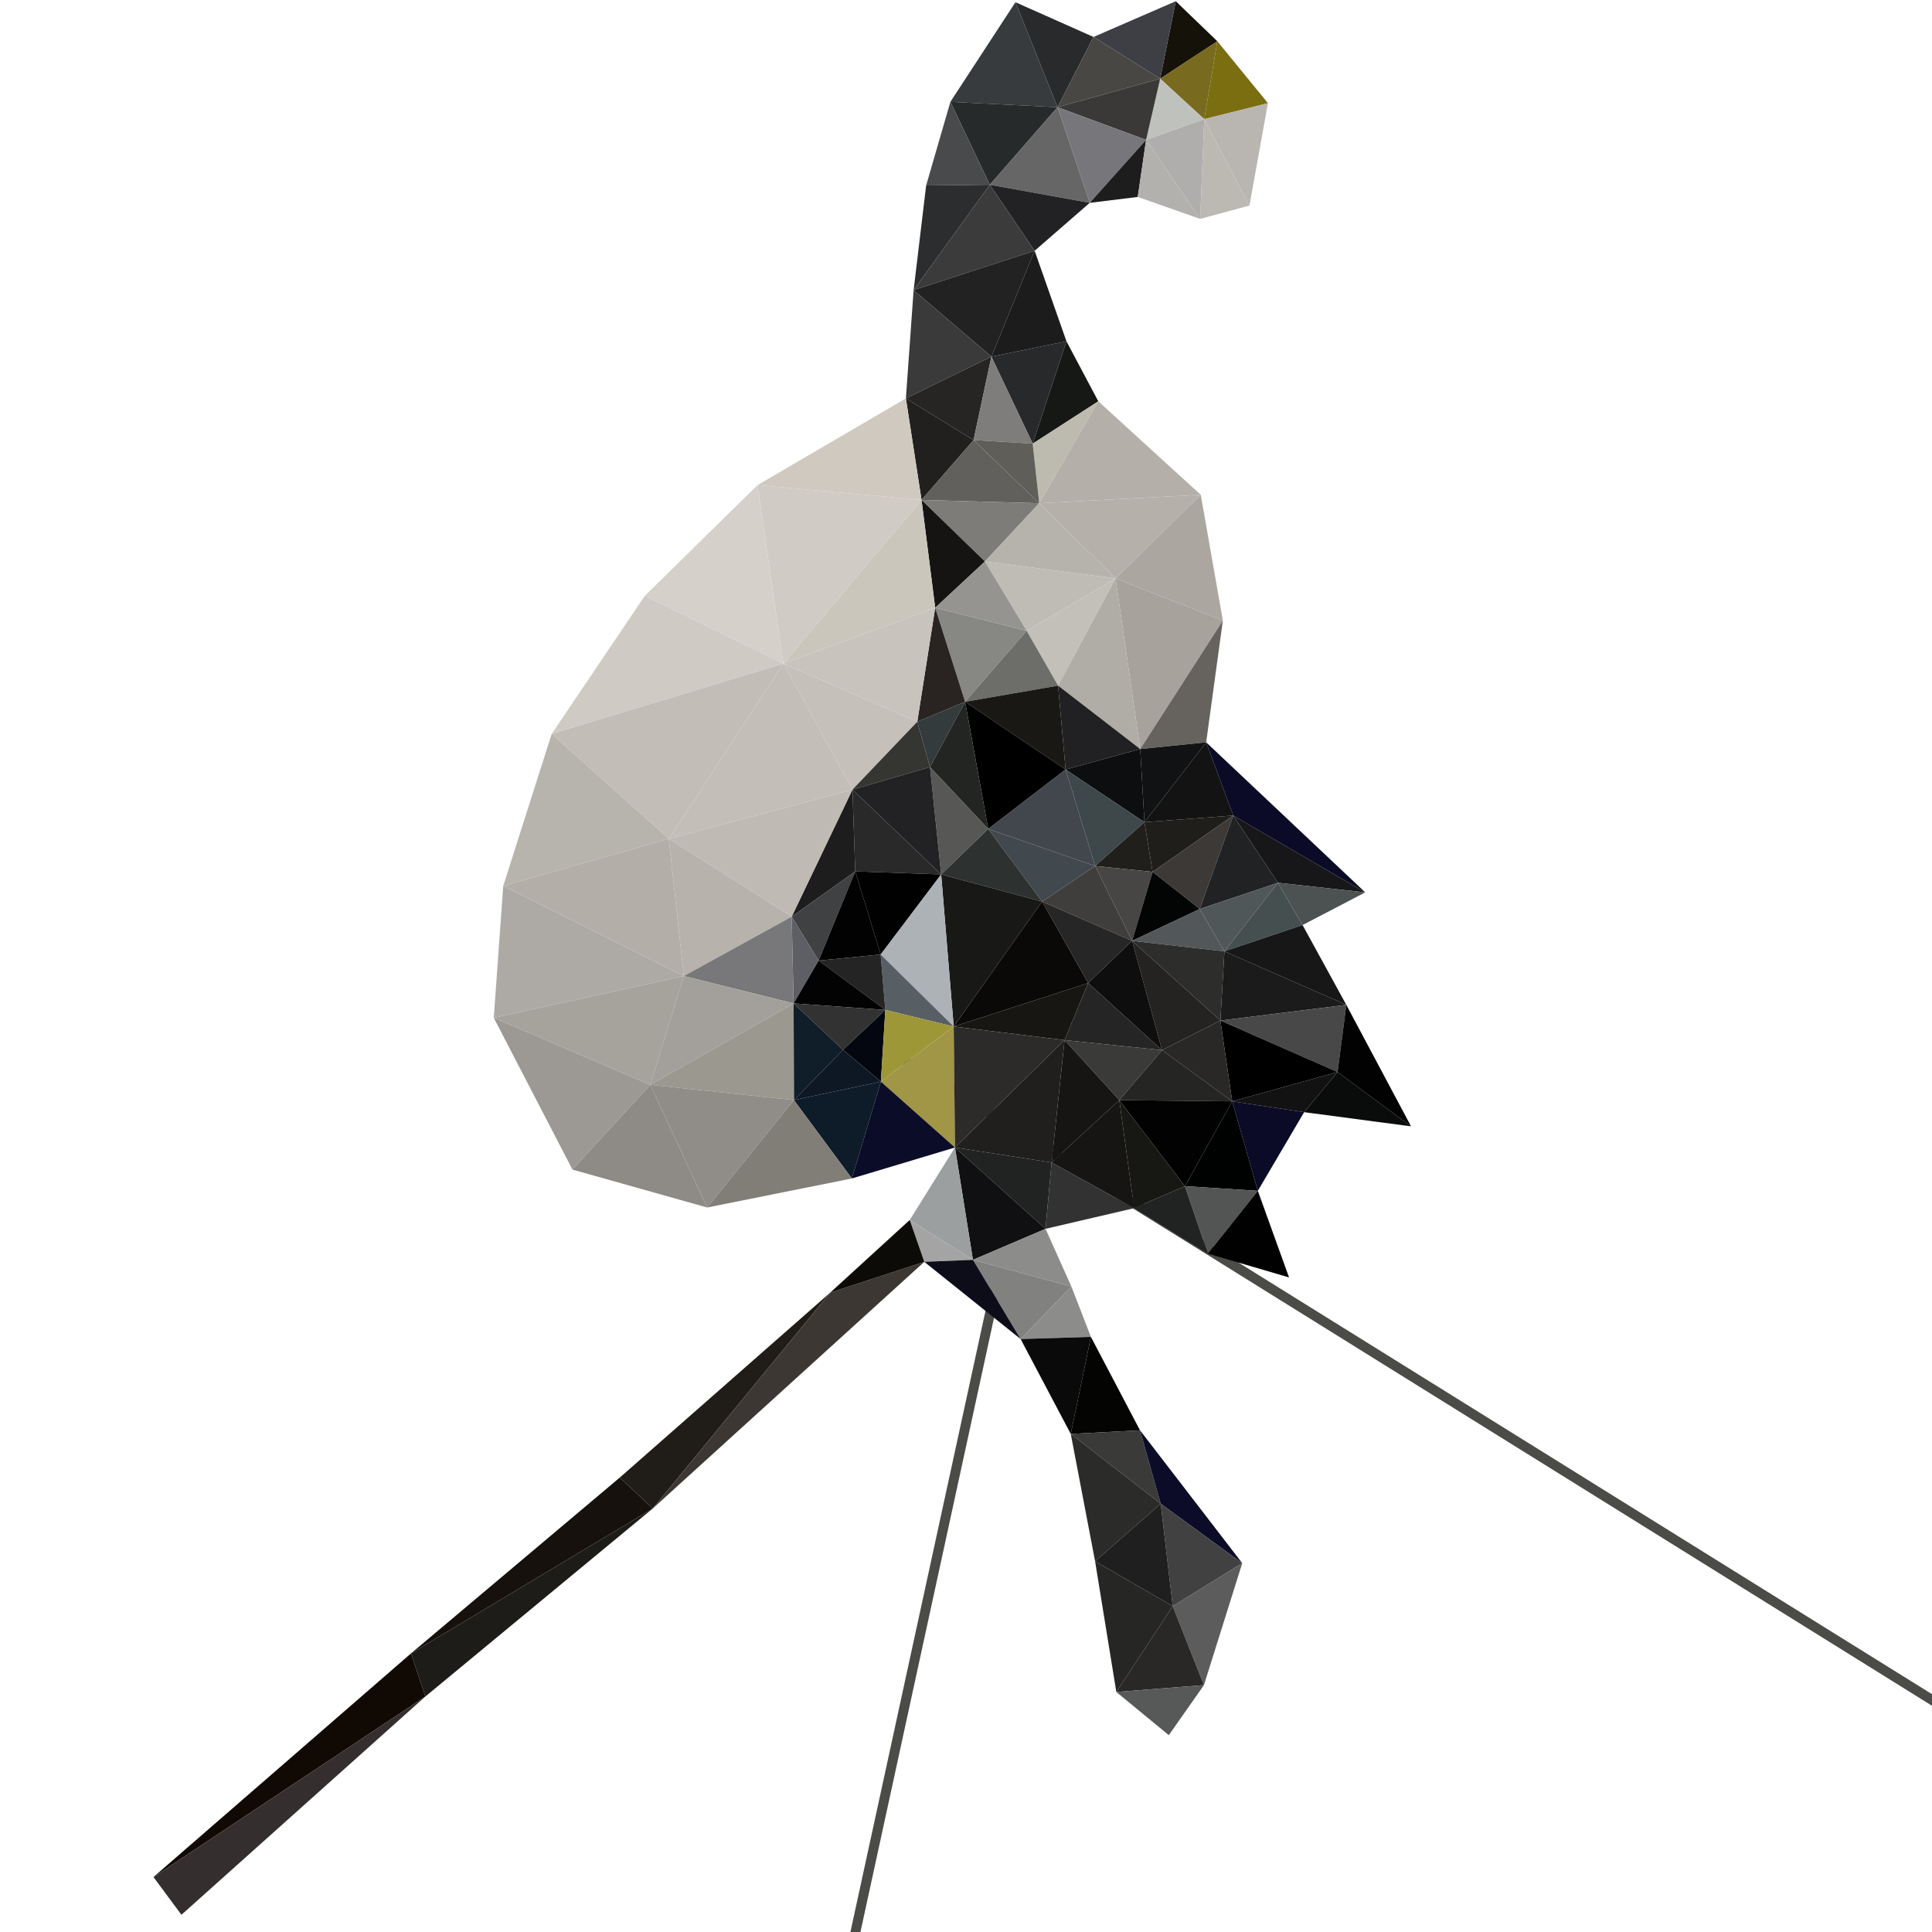<?xml version="1.0" encoding="UTF-8" standalone="no"?>
<!-- Created with Inkscape (http://www.inkscape.org/) -->

<svg
   width="512"
   height="512"
   viewBox="0 0 135.467 135.467"
   version="1.1"
   id="svg5"
   inkscape:version="1.2.1 (9c6d41e410, 2022-07-14)"
   sodipodi:docname="icon.svg"
   inkscape:export-filename="icon.png"
   inkscape:export-xdpi="96"
   inkscape:export-ydpi="96"
   xmlns:inkscape="http://www.inkscape.org/namespaces/inkscape"
   xmlns:sodipodi="http://sodipodi.sourceforge.net/DTD/sodipodi-0.dtd"
   xmlns="http://www.w3.org/2000/svg"
   xmlns:svg="http://www.w3.org/2000/svg"
   xmlns:rdf="http://www.w3.org/1999/02/22-rdf-syntax-ns#"
   xmlns:cc="http://creativecommons.org/ns#">
  <sodipodi:namedview
     id="namedview7"
     pagecolor="#ffffff"
     bordercolor="#000000"
     borderopacity="0.25"
     inkscape:showpageshadow="2"
     inkscape:pageopacity="0"
     inkscape:pagecheckerboard="true"
     inkscape:deskcolor="#d1d1d1"
     inkscape:document-units="mm"
     showgrid="false"
     inkscape:zoom="0.84096521"
     inkscape:cx="-83.832244"
     inkscape:cy="272.30615"
     inkscape:window-width="1440"
     inkscape:window-height="831"
     inkscape:window-x="0"
     inkscape:window-y="0"
     inkscape:window-maximized="1"
     inkscape:current-layer="layer1" />
  <defs
     id="defs2" />
  <g
     inkscape:label="icon"
     inkscape:groupmode="layer"
     id="layer1"
     sodipodi:insensitive="true">
    <g
       style="stroke:none"
       id="g12885"
       transform="matrix(0.107,0.018,-0.018,0.107,-27.426,-68.952)">
      <rect
         style="opacity:1;fill:#4b4c47;fill-opacity:1;stroke:none;stroke-width:0.448;stroke-opacity:1"
         id="rect12160"
         width="6.341"
         height="1229.491"
         x="1184.353"
         y="1236.102"
         transform="rotate(2.72)" />
      <path
         inkscape:connector-curvature="0"
         d="m 1102.479,510.512 32.402,-29.972 -30.782,-21.061 z"
         style="fill:#151209;fill-opacity:1;stroke:none;stroke-width:1;stroke-linecap:round;stroke-linejoin:round;stroke-opacity:1"
         id="path11290" />
      <path
         inkscape:connector-curvature="0"
         d="m 1055.496,491.071 46.983,19.441 1.62,-51.033 z"
         style="fill:#3d3f44;fill-opacity:1;stroke:none;stroke-width:1;stroke-linecap:round;stroke-linejoin:round;stroke-opacity:1"
         id="path11292" />
      <path
         inkscape:connector-curvature="0"
         d="m 1102.479,510.512 32.402,21.061 v -51.033 z"
         style="fill:#786a1e;fill-opacity:1;stroke:none;stroke-width:1;stroke-linecap:round;stroke-linejoin:round;stroke-opacity:1"
         id="path11294" />
      <path
         inkscape:connector-curvature="0"
         d="m 1134.881,531.573 38.882,-17.011 -38.882,-34.022 z"
         style="fill:#7b6e10;fill-opacity:1;stroke:none;stroke-width:1;stroke-linecap:round;stroke-linejoin:round;stroke-opacity:1"
         id="path11296" />
      <path
         inkscape:connector-curvature="0"
         d="m 1002.033,477.3 38.072,62.374 15.391,-48.603 z"
         style="fill:#292a2c;fill-opacity:1;stroke:none;stroke-width:1;stroke-linecap:round;stroke-linejoin:round;stroke-opacity:1"
         id="path11298" />
      <path
         inkscape:connector-curvature="0"
         d="m 1100.049,551.014 34.832,-19.441 -32.402,-21.061 z"
         style="fill:#bfc1bd;fill-opacity:1;stroke:none;stroke-width:1;stroke-linecap:round;stroke-linejoin:round;stroke-opacity:1"
         id="path11300" />
      <path
         inkscape:connector-curvature="0"
         d="m 1040.105,539.674 62.374,-29.162 -46.983,-19.441 z"
         style="fill:#484744;fill-opacity:1;stroke:none;stroke-width:1;stroke-linecap:round;stroke-linejoin:round;stroke-opacity:1"
         id="path11302" />
      <path
         inkscape:connector-curvature="0"
         d="m 971.251,547.774 68.854,-8.1 -38.072,-62.374 z"
         style="fill:#373b3e;fill-opacity:1;stroke:none;stroke-width:1;stroke-linecap:round;stroke-linejoin:round;stroke-opacity:1"
         id="path11304" />
      <path
         inkscape:connector-curvature="0"
         d="m 1040.105,539.674 59.944,11.341 2.43,-40.503 z"
         style="fill:#3a3938;fill-opacity:1;stroke:none;stroke-width:1;stroke-linecap:round;stroke-linejoin:round;stroke-opacity:1"
         id="path11306" />
      <path
         inkscape:connector-curvature="0"
         d="m 1134.881,531.573 38.072,50.223 0.81,-67.234 z"
         style="fill:#b9b5b1;fill-opacity:1;stroke:none;stroke-width:1;stroke-linecap:round;stroke-linejoin:round;stroke-opacity:1"
         id="path11308" />
      <path
         inkscape:connector-curvature="0"
         d="m 1142.982,595.567 29.972,-13.771 -38.072,-50.223 z"
         style="fill:#bcb9b3;fill-opacity:1;stroke:none;stroke-width:1;stroke-linecap:round;stroke-linejoin:round;stroke-opacity:1"
         id="path11310" />
      <path
         inkscape:connector-curvature="0"
         d="m 1005.273,596.377 34.832,-56.704 -68.854,8.1 z"
         style="fill:#262a2b;fill-opacity:1;stroke:none;stroke-width:1;stroke-linecap:round;stroke-linejoin:round;stroke-opacity:1"
         id="path11312" />
      <path
         inkscape:connector-curvature="0"
         d="m 1040.105,539.674 30.782,57.514 29.162,-46.173 z"
         style="fill:#77767a;fill-opacity:1;stroke:none;stroke-width:1;stroke-linecap:round;stroke-linejoin:round;stroke-opacity:1"
         id="path11314" />
      <path
         inkscape:connector-curvature="0"
         d="m 1100.049,551.014 42.933,44.553 -8.101,-63.994 z"
         style="fill:#afaeac;fill-opacity:1;stroke:none;stroke-width:1;stroke-linecap:round;stroke-linejoin:round;stroke-opacity:1"
         id="path11316" />
      <path
         inkscape:connector-curvature="0"
         d="m 1070.887,597.187 29.972,-8.911 -0.81,-37.262 z"
         style="fill:#1e1d1e;fill-opacity:1;stroke:none;stroke-width:1;stroke-linecap:round;stroke-linejoin:round;stroke-opacity:1"
         id="path11318" />
      <path
         inkscape:connector-curvature="0"
         d="m 1100.859,588.277 42.123,7.29 -42.933,-44.553 z"
         style="fill:#b2b1ad;fill-opacity:1;stroke:none;stroke-width:1;stroke-linecap:round;stroke-linejoin:round;stroke-opacity:1"
         id="path11320" />
      <path
         inkscape:connector-curvature="0"
         d="m 964.77,603.668 40.502,-7.29 -34.022,-48.603 z"
         style="fill:#494a4c;fill-opacity:1;stroke:none;stroke-width:1;stroke-linecap:round;stroke-linejoin:round;stroke-opacity:1"
         id="path11322" />
      <path
         inkscape:connector-curvature="0"
         d="m 1005.273,596.377 65.614,0.81 -30.782,-57.514 z"
         style="fill:#666666;fill-opacity:1;stroke:none;stroke-width:1;stroke-linecap:round;stroke-linejoin:round;stroke-opacity:1"
         id="path11324" />
      <path
         inkscape:connector-curvature="0"
         d="m 1005.273,596.377 35.642,37.262 29.972,-36.452 z"
         style="fill:#222224;fill-opacity:1;stroke:none;stroke-width:1;stroke-linecap:round;stroke-linejoin:round;stroke-opacity:1"
         id="path11326" />
      <path
         inkscape:connector-curvature="0"
         d="m 968.011,671.712 37.262,-75.335 -40.502,7.29 z"
         style="fill:#2c2d2f;fill-opacity:1;stroke:none;stroke-width:1;stroke-linecap:round;stroke-linejoin:round;stroke-opacity:1"
         id="path11328" />
      <path
         inkscape:connector-curvature="0"
         d="m 968.011,671.712 72.905,-38.072 -35.642,-37.262 z"
         style="fill:#3b3b3c;fill-opacity:1;stroke:none;stroke-width:1;stroke-linecap:round;stroke-linejoin:round;stroke-opacity:1"
         id="path11330" />
      <path
         inkscape:connector-curvature="0"
         d="m 968.011,671.712 56.703,34.022 16.201,-72.094 z"
         style="fill:#222222;fill-opacity:1;stroke:none;stroke-width:1;stroke-linecap:round;stroke-linejoin:round;stroke-opacity:1"
         id="path11338" />
      <path
         inkscape:connector-curvature="0"
         d="m 1024.714,705.734 46.173,-17.821 -29.972,-54.273 z"
         style="fill:#1c1c1c;fill-opacity:1;stroke:none;stroke-width:1;stroke-linecap:round;stroke-linejoin:round;stroke-opacity:1"
         id="path11340" />
      <path
         inkscape:connector-curvature="0"
         d="m 974.693,741.519 50.021,-35.785 -56.703,-34.022 z"
         style="fill:#3a3a3a;fill-opacity:1;stroke:none;stroke-width:1;stroke-linecap:round;stroke-linejoin:round;stroke-opacity:1"
         id="path11344" />
      <path
         inkscape:connector-curvature="0"
         d="m 1060.356,756.767 37.262,-34.022 -26.732,-34.832 z"
         style="fill:#161815;fill-opacity:1;stroke:none;stroke-width:1;stroke-linecap:round;stroke-linejoin:round;stroke-opacity:1"
         id="path11346" />
      <path
         inkscape:connector-curvature="0"
         d="m 1024.714,705.734 35.642,51.033 10.531,-68.854 z"
         style="fill:#28292b;fill-opacity:1;stroke:none;stroke-width:1;stroke-linecap:round;stroke-linejoin:round;stroke-opacity:1"
         id="path11348" />
      <path
         inkscape:connector-curvature="0"
         d="m 974.693,741.519 47.591,19.298 2.43,-55.083 z"
         style="fill:#262523;fill-opacity:1;stroke:none;stroke-width:1;stroke-linecap:round;stroke-linejoin:round;stroke-opacity:1"
         id="path11350" />
      <path
         inkscape:connector-curvature="0"
         d="m 1022.284,760.817 38.072,-4.05 -35.642,-51.033 z"
         style="fill:#7e7d7b;fill-opacity:1;stroke:none;stroke-width:1;stroke-linecap:round;stroke-linejoin:round;stroke-opacity:1"
         id="path11352" />
      <path
         inkscape:connector-curvature="0"
         d="m 974.693,741.519 20.859,63.041 26.732,-43.743 z"
         style="fill:#21201e;fill-opacity:1;stroke:none;stroke-width:1;stroke-linecap:round;stroke-linejoin:round;stroke-opacity:1"
         id="path11358" />
      <path
         inkscape:connector-curvature="0"
         d="m 1070.887,794.029 26.732,-71.284 -37.262,34.022 z"
         style="fill:#bdbab0;fill-opacity:1;stroke:none;stroke-width:1;stroke-linecap:round;stroke-linejoin:round;stroke-opacity:1"
         id="path11360" />
      <path
         inkscape:connector-curvature="0"
         d="m 1022.284,760.817 48.603,33.212 -10.531,-37.262 z"
         style="fill:#5f5e59;fill-opacity:1;stroke:none;stroke-width:1;stroke-linecap:round;stroke-linejoin:round;stroke-opacity:1"
         id="path11362" />
      <path
         inkscape:connector-curvature="0"
         d="m 1070.887,794.029 102.066,-22.681 -75.335,-48.603 z"
         style="fill:#b4afa9;fill-opacity:1;stroke:none;stroke-width:1;stroke-linecap:round;stroke-linejoin:round;stroke-opacity:1"
         id="path11366" />
      <path
         inkscape:connector-curvature="0"
         d="m 1070.887,794.029 56.703,39.693 45.363,-62.374 z"
         style="fill:#b5b0aa;fill-opacity:1;stroke:none;stroke-width:1;stroke-linecap:round;stroke-linejoin:round;stroke-opacity:1"
         id="path11368" />
      <path
         inkscape:connector-curvature="0"
         d="m 995.552,804.56 75.335,-10.531 -48.603,-33.212 z"
         style="fill:#61605c;fill-opacity:1;stroke:none;stroke-width:1;stroke-linecap:round;stroke-linejoin:round;stroke-opacity:1"
         id="path11370" />
      <path
         inkscape:connector-curvature="0"
         d="m 995.552,804.56 46.983,32.402 28.352,-42.933 z"
         style="fill:#7d7c79;fill-opacity:1;stroke:none;stroke-width:1;stroke-linecap:round;stroke-linejoin:round;stroke-opacity:1"
         id="path11372" />
      <path
         inkscape:connector-curvature="0"
         d="M 889.436,812.661 995.552,804.56 974.693,741.519 Z"
         style="fill:#d0c9bf;fill-opacity:1;stroke:none;stroke-width:1;stroke-linecap:round;stroke-linejoin:round;stroke-opacity:1"
         id="path11374" />
      <path
         inkscape:connector-curvature="0"
         d="m 1127.591,833.722 72.905,15.391 -27.542,-77.765 z"
         style="fill:#aba6a0;fill-opacity:1;stroke:none;stroke-width:1;stroke-linecap:round;stroke-linejoin:round;stroke-opacity:1"
         id="path11378" />
      <path
         inkscape:connector-curvature="0"
         d="m 995.552,804.56 20.251,67.234 26.732,-34.832 z"
         style="fill:#151412;fill-opacity:1;stroke:none;stroke-width:1;stroke-linecap:round;stroke-linejoin:round;stroke-opacity:1"
         id="path11380" />
      <path
         inkscape:connector-curvature="0"
         d="m 1042.535,836.962 85.055,-3.24 -56.703,-39.693 z"
         style="fill:#b6b3ac;fill-opacity:1;stroke:none;stroke-width:1;stroke-linecap:round;stroke-linejoin:round;stroke-opacity:1"
         id="path11382" />
      <path
         inkscape:connector-curvature="0"
         d="m 1076.557,876.655 51.033,-42.933 -85.055,3.24 z"
         style="fill:#bfbcb5;fill-opacity:1;stroke:none;stroke-width:1;stroke-linecap:round;stroke-linejoin:round;stroke-opacity:1"
         id="path11384" />
      <path
         inkscape:connector-curvature="0"
         d="m 1015.804,871.794 60.754,4.86 -34.022,-39.693 z"
         style="fill:#959490;fill-opacity:1;stroke:none;stroke-width:1;stroke-linecap:round;stroke-linejoin:round;stroke-opacity:1"
         id="path11386" />
      <path
         inkscape:connector-curvature="0"
         d="m 1102.479,908.247 25.112,-74.525 -51.033,42.933 z"
         style="fill:#c3c0b9;fill-opacity:1;stroke:none;stroke-width:1;stroke-linecap:round;stroke-linejoin:round;stroke-opacity:1"
         id="path11388" />
      <path
         inkscape:connector-curvature="0"
         d="m 925.078,923.638 70.474,-119.078 -106.117,8.101 z"
         style="fill:#d0cbc5;fill-opacity:1;stroke:none;stroke-width:1;stroke-linecap:round;stroke-linejoin:round;stroke-opacity:1"
         id="path11390" />
      <path
         inkscape:connector-curvature="0"
         d="m 925.078,923.638 90.726,-51.843 -20.251,-67.234 z"
         style="fill:#cac6bc;fill-opacity:1;stroke:none;stroke-width:1;stroke-linecap:round;stroke-linejoin:round;stroke-opacity:1"
         id="path11392" />
      <path
         inkscape:connector-curvature="0"
         d="m 1015.804,871.794 29.162,56.704 31.592,-51.843 z"
         style="fill:#878883;fill-opacity:1;stroke:none;stroke-width:1;stroke-linecap:round;stroke-linejoin:round;stroke-opacity:1"
         id="path11394" />
      <path
         inkscape:connector-curvature="0"
         d="m 829.492,895.286 95.586,28.352 -35.642,-110.977 z"
         style="fill:#d5d0ca;fill-opacity:1;stroke:none;stroke-width:1;stroke-linecap:round;stroke-linejoin:round;stroke-opacity:1"
         id="path11396" />
      <path
         inkscape:connector-curvature="0"
         d="m 1127.591,833.722 34.022,106.117 38.882,-90.726 z"
         style="fill:#a7a29c;fill-opacity:1;stroke:none;stroke-width:1;stroke-linecap:round;stroke-linejoin:round;stroke-opacity:1"
         id="path11398" />
      <path
         inkscape:connector-curvature="0"
         d="m 1102.479,908.247 59.134,31.592 -34.022,-106.117 z"
         style="fill:#b0ada6;fill-opacity:1;stroke:none;stroke-width:1;stroke-linecap:round;stroke-linejoin:round;stroke-opacity:1"
         id="path11400" />
      <path
         inkscape:connector-curvature="0"
         d="m 1161.613,939.839 41.312,-11.341 -2.43,-79.385 z"
         style="fill:#66635f;fill-opacity:1;stroke:none;stroke-width:1;stroke-linecap:round;stroke-linejoin:round;stroke-opacity:1"
         id="path11402" />
      <path
         inkscape:connector-curvature="0"
         d="m 1044.966,928.498 57.514,-20.251 -25.922,-31.592 z"
         style="fill:#6d6e69;fill-opacity:1;stroke:none;stroke-width:1;stroke-linecap:round;stroke-linejoin:round;stroke-opacity:1"
         id="path11404" />
      <path
         inkscape:connector-curvature="0"
         d="m 1015.804,871.794 0.81,74.525 28.352,-17.821 z"
         style="fill:#292421;fill-opacity:1;stroke:none;stroke-width:1;stroke-linecap:round;stroke-linejoin:round;stroke-opacity:1"
         id="path11406" />
      <path
         inkscape:connector-curvature="0"
         d="m 1116.25,960.9 45.363,-21.061 -59.134,-31.592 z"
         style="fill:#212022;fill-opacity:1;stroke:none;stroke-width:1;stroke-linecap:round;stroke-linejoin:round;stroke-opacity:1"
         id="path11408" />
      <path
         inkscape:connector-curvature="0"
         d="m 925.078,923.638 91.536,22.681 -0.81,-74.525 z"
         style="fill:#c8c3bd;fill-opacity:1;stroke:none;stroke-width:1;stroke-linecap:round;stroke-linejoin:round;stroke-opacity:1"
         id="path11410" />
      <path
         inkscape:connector-curvature="0"
         d="m 1029.574,973.861 15.391,-45.363 -28.352,17.821 z"
         style="fill:#333b3c;fill-opacity:1;stroke:none;stroke-width:1;stroke-linecap:round;stroke-linejoin:round;stroke-opacity:1"
         id="path11412" />
      <path
         inkscape:connector-curvature="0"
         d="m 1044.966,928.498 71.284,32.402 -13.771,-52.653 z"
         style="fill:#191815;fill-opacity:1;stroke:none;stroke-width:1;stroke-linecap:round;stroke-linejoin:round;stroke-opacity:1"
         id="path11414" />
      <path
         inkscape:connector-curvature="0"
         d="m 1172.143,986.012 30.782,-57.514 -41.312,11.341 z"
         style="fill:#111213;fill-opacity:1;stroke:none;stroke-width:1;stroke-linecap:round;stroke-linejoin:round;stroke-opacity:1"
         id="path11416" />
      <path
         inkscape:connector-curvature="0"
         d="m 1172.143,986.012 55.894,-13.771 -25.112,-43.743 z"
         style="fill:#131313;fill-opacity:1;stroke:none;stroke-width:1;stroke-linecap:round;stroke-linejoin:round;stroke-opacity:1"
         id="path11418" />
      <path
         inkscape:connector-curvature="0"
         d="m 1116.25,960.9 55.894,25.112 -10.531,-46.173 z"
         style="fill:#0d0e10;fill-opacity:1;stroke:none;stroke-width:1;stroke-linecap:round;stroke-linejoin:round;stroke-opacity:1"
         id="path11420" />
      <path
         inkscape:connector-curvature="0"
         d="m 925.078,923.638 57.514,72.905 34.022,-50.223 z"
         style="fill:#c5c0ba;fill-opacity:1;stroke:none;stroke-width:1;stroke-linecap:round;stroke-linejoin:round;stroke-opacity:1"
         id="path11422" />
      <path
         inkscape:connector-curvature="0"
         d="m 982.592,996.542 46.983,-22.681 -12.961,-27.542 z"
         style="fill:#353532;fill-opacity:1;stroke:none;stroke-width:1;stroke-linecap:round;stroke-linejoin:round;stroke-opacity:1"
         id="path11424" />
      <path
         inkscape:connector-curvature="0"
         d="m 1044.966,928.498 28.352,78.575 42.933,-46.173 z"
         style="fill:#000000;fill-opacity:1;stroke:none;stroke-width:1;stroke-linecap:round;stroke-linejoin:round;stroke-opacity:1"
         id="path11426" />
      <path
         inkscape:connector-curvature="0"
         d="m 1029.574,973.861 43.743,33.212 -28.352,-78.575 z"
         style="fill:#232522;fill-opacity:1;stroke:none;stroke-width:1;stroke-linecap:round;stroke-linejoin:round;stroke-opacity:1"
         id="path11428" />
      <path
         inkscape:connector-curvature="0"
         d="m 1228.037,972.241 92.346,34.832 -117.457,-78.575 z"
         style="fill:#0b0b28;fill-opacity:1;stroke:none;stroke-width:1;stroke-linecap:round;stroke-linejoin:round;stroke-opacity:1"
         id="path11432" />
      <path
         inkscape:connector-curvature="0"
         d="m 1263.679,1010.313 56.704,-3.24 -92.346,-34.832 z"
         style="fill:#171719;fill-opacity:1;stroke:none;stroke-width:1;stroke-linecap:round;stroke-linejoin:round;stroke-opacity:1"
         id="path11434" />
      <path
         inkscape:connector-curvature="0"
         d="m 1116.25,960.9 29.162,58.324 26.732,-33.212 z"
         style="fill:#3e484a;fill-opacity:1;stroke:none;stroke-width:1;stroke-linecap:round;stroke-linejoin:round;stroke-opacity:1"
         id="path11436" />
      <path
         inkscape:connector-curvature="0"
         d="m 1182.674,1016.793 45.363,-44.553 -55.894,13.771 z"
         style="fill:#1f1e1b;fill-opacity:1;stroke:none;stroke-width:1;stroke-linecap:round;stroke-linejoin:round;stroke-opacity:1"
         id="path11438" />
      <path
         inkscape:connector-curvature="0"
         d="m 1145.412,1019.224 37.262,-2.43 -10.531,-30.782 z"
         style="fill:#201f1b;fill-opacity:1;stroke:none;stroke-width:1;stroke-linecap:round;stroke-linejoin:round;stroke-opacity:1"
         id="path11440" />
      <path
         inkscape:connector-curvature="0"
         d="m 1182.674,1016.793 34.022,18.631 11.341,-63.184 z"
         style="fill:#3c3937;fill-opacity:1;stroke:none;stroke-width:1;stroke-linecap:round;stroke-linejoin:round;stroke-opacity:1"
         id="path11442" />
      <path
         inkscape:connector-curvature="0"
         d="m 1283.93,1034.614 36.452,-27.542 -56.704,3.24 z"
         style="fill:#4c5152;fill-opacity:1;stroke:none;stroke-width:1;stroke-linecap:round;stroke-linejoin:round;stroke-opacity:1"
         id="path11444" />
      <path
         inkscape:connector-curvature="0"
         d="m 1216.696,1035.425 46.983,-25.112 -35.642,-38.072 z"
         style="fill:#212224;fill-opacity:1;stroke:none;stroke-width:1;stroke-linecap:round;stroke-linejoin:round;stroke-opacity:1"
         id="path11446" />
      <path
         inkscape:connector-curvature="0"
         d="m 1073.317,1007.073 72.094,12.151 -29.162,-58.324 z"
         style="fill:#42464d;fill-opacity:1;stroke:none;stroke-width:1;stroke-linecap:round;stroke-linejoin:round;stroke-opacity:1"
         id="path11448" />
      <path
         inkscape:connector-curvature="0"
         d="m 1029.574,973.861 18.631,67.234 25.112,-34.022 z"
         style="fill:#575856;fill-opacity:1;stroke:none;stroke-width:1;stroke-linecap:round;stroke-linejoin:round;stroke-opacity:1"
         id="path11450" />
      <path
         inkscape:connector-curvature="0"
         d="m 784.939,993.302 140.139,-69.664 -95.586,-28.352 z"
         style="fill:#cfcac4;fill-opacity:1;stroke:none;stroke-width:1;stroke-linecap:round;stroke-linejoin:round;stroke-opacity:1"
         id="path11452" />
      <path
         inkscape:connector-curvature="0"
         d="m 1073.317,1007.073 42.123,40.502 29.972,-28.352 z"
         style="fill:#42494e;fill-opacity:1;stroke:none;stroke-width:1;stroke-linecap:round;stroke-linejoin:round;stroke-opacity:1"
         id="path11454" />
      <path
         inkscape:connector-curvature="0"
         d="m 784.939,993.302 85.865,54.273 54.273,-123.938 z"
         style="fill:#c2bdb7;fill-opacity:1;stroke:none;stroke-width:1;stroke-linecap:round;stroke-linejoin:round;stroke-opacity:1"
         id="path11456" />
      <path
         inkscape:connector-curvature="0"
         d="m 982.592,996.542 65.614,44.553 -18.631,-67.234 z"
         style="fill:#222224;fill-opacity:1;stroke:none;stroke-width:1;stroke-linecap:round;stroke-linejoin:round;stroke-opacity:1"
         id="path11458" />
      <path
         inkscape:connector-curvature="0"
         d="m 993.122,1048.386 55.083,-7.29 -65.614,-44.553 z"
         style="fill:#282928;fill-opacity:1;stroke:none;stroke-width:1;stroke-linecap:round;stroke-linejoin:round;stroke-opacity:1"
         id="path11460" />
      <path
         inkscape:connector-curvature="0"
         d="m 1236.947,1059.726 26.732,-49.413 -46.983,25.112 z"
         style="fill:#4f5759;fill-opacity:1;stroke:none;stroke-width:1;stroke-linecap:round;stroke-linejoin:round;stroke-opacity:1"
         id="path11462" />
      <path
         inkscape:connector-curvature="0"
         d="M 870.804,1047.575 982.592,996.542 925.078,923.638 Z"
         style="fill:#c3beb7;fill-opacity:1;stroke:none;stroke-width:1;stroke-linecap:round;stroke-linejoin:round;stroke-opacity:1"
         id="path11464" />
      <path
         inkscape:connector-curvature="0"
         d="m 1145.412,1019.224 31.592,43.743 5.67,-46.173 z"
         style="fill:#474644;fill-opacity:1;stroke:none;stroke-width:1;stroke-linecap:round;stroke-linejoin:round;stroke-opacity:1"
         id="path11466" />
      <path
         inkscape:connector-curvature="0"
         d="m 1236.947,1059.726 46.983,-25.112 -20.251,-24.302 z"
         style="fill:#464f4f;fill-opacity:1;stroke:none;stroke-width:1;stroke-linecap:round;stroke-linejoin:round;stroke-opacity:1"
         id="path11468" />
      <path
         inkscape:connector-curvature="0"
         d="m 1177.004,1062.966 39.693,-27.542 -34.022,-18.631 z"
         style="fill:#030504;fill-opacity:1;stroke:none;stroke-width:1;stroke-linecap:round;stroke-linejoin:round;stroke-opacity:1"
         id="path11470" />
      <path
         inkscape:connector-curvature="0"
         d="m 1048.206,1041.095 67.234,6.48 -42.123,-40.502 z"
         style="fill:#2d3130;fill-opacity:1;stroke:none;stroke-width:1;stroke-linecap:round;stroke-linejoin:round;stroke-opacity:1"
         id="path11472" />
      <path
         inkscape:connector-curvature="0"
         d="m 1115.44,1047.575 61.564,15.391 -31.592,-43.743 z"
         style="fill:#3f3e3c;fill-opacity:1;stroke:none;stroke-width:1;stroke-linecap:round;stroke-linejoin:round;stroke-opacity:1"
         id="path11478" />
      <path
         inkscape:connector-curvature="0"
         d="m 982.592,996.542 -25.112,87.485 35.642,-35.642 z"
         style="fill:#1d1d1d;fill-opacity:1;stroke:none;stroke-width:1;stroke-linecap:round;stroke-linejoin:round;stroke-opacity:1"
         id="path11480" />
      <path
         inkscape:connector-curvature="0"
         d="m 870.804,1047.575 86.675,36.452 25.112,-87.485 z"
         style="fill:#bfbab4;fill-opacity:1;stroke:none;stroke-width:1;stroke-linecap:round;stroke-linejoin:round;stroke-opacity:1"
         id="path11482" />
      <path
         inkscape:connector-curvature="0"
         d="m 1177.004,1062.966 59.944,-3.24 -20.251,-24.302 z"
         style="fill:#52575a;fill-opacity:1;stroke:none;stroke-width:1;stroke-linecap:round;stroke-linejoin:round;stroke-opacity:1"
         id="path11486" />
      <path
         inkscape:connector-curvature="0"
         d="m 1115.44,1047.575 38.072,46.983 23.491,-31.592 z"
         style="fill:#262626;fill-opacity:1;stroke:none;stroke-width:1;stroke-linecap:round;stroke-linejoin:round;stroke-opacity:1"
         id="path11488" />
      <path
         inkscape:connector-curvature="0"
         d="m 1018.234,1098.609 29.972,-57.514 -55.083,7.29 z"
         style="fill:#010101;fill-opacity:1;stroke:none;stroke-width:1;stroke-linecap:round;stroke-linejoin:round;stroke-opacity:1"
         id="path11490" />
      <path
         inkscape:connector-curvature="0"
         d="M 770.358,1095.368 870.804,1047.575 784.939,993.302 Z"
         style="fill:#b7b4ad;fill-opacity:1;stroke:none;stroke-width:1;stroke-linecap:round;stroke-linejoin:round;stroke-opacity:1"
         id="path11496" />
      <path
         inkscape:connector-curvature="0"
         d="m 979.351,1109.139 13.771,-60.754 -35.642,35.642 z"
         style="fill:#404143;fill-opacity:1;stroke:none;stroke-width:1;stroke-linecap:round;stroke-linejoin:round;stroke-opacity:1"
         id="path11498" />
      <path
         inkscape:connector-curvature="0"
         d="m 979.351,1109.139 38.882,-10.531 -25.112,-50.223 z"
         style="fill:#030202;fill-opacity:1;stroke:none;stroke-width:1;stroke-linecap:round;stroke-linejoin:round;stroke-opacity:1"
         id="path11500" />
      <path
         inkscape:connector-curvature="0"
         d="m 1236.947,1059.726 83.435,21.061 -36.452,-46.173 z"
         style="fill:#171717;fill-opacity:1;stroke:none;stroke-width:1;stroke-linecap:round;stroke-linejoin:round;stroke-opacity:1"
         id="path11502" />
      <path
         inkscape:connector-curvature="0"
         d="m 1241.808,1104.279 78.575,-23.491 -83.435,-21.061 z"
         style="fill:#1b1b1b;fill-opacity:1;stroke:none;stroke-width:1;stroke-linecap:round;stroke-linejoin:round;stroke-opacity:1"
         id="path11504" />
      <path
         inkscape:connector-curvature="0"
         d="m 1177.004,1062.966 64.804,41.313 -4.86,-44.553 z"
         style="fill:#2d2d2c;fill-opacity:1;stroke:none;stroke-width:1;stroke-linecap:round;stroke-linejoin:round;stroke-opacity:1"
         id="path11506" />
      <path
         inkscape:connector-curvature="0"
         d="m 1177.004,1062.966 30.782,66.424 34.022,-25.112 z"
         style="fill:#242321;fill-opacity:1;stroke:none;stroke-width:1;stroke-linecap:round;stroke-linejoin:round;stroke-opacity:1"
         id="path11508" />
      <path
         inkscape:connector-curvature="0"
         d="m 1153.512,1094.558 54.273,34.832 -30.782,-66.424 z"
         style="fill:#0e0e0e;fill-opacity:1;stroke:none;stroke-width:1;stroke-linecap:round;stroke-linejoin:round;stroke-opacity:1"
         id="path11510" />
      <path
         inkscape:connector-curvature="0"
         d="m 895.106,1133.441 62.374,-49.413 -86.675,-36.452 z"
         style="fill:#b7b2ac;fill-opacity:1;stroke:none;stroke-width:1;stroke-linecap:round;stroke-linejoin:round;stroke-opacity:1"
         id="path11512" />
      <path
         inkscape:connector-curvature="0"
         d="m 1072.507,1136.681 42.933,-89.106 -67.234,-6.48 z"
         style="fill:#181816;fill-opacity:1;stroke:none;stroke-width:1;stroke-linecap:round;stroke-linejoin:round;stroke-opacity:1"
         id="path11514" />
      <path
         inkscape:connector-curvature="0"
         d="m 1018.234,1098.609 54.273,38.072 -24.302,-95.586 z"
         style="fill:#adb2b7;fill-opacity:1;stroke:none;stroke-width:1;stroke-linecap:round;stroke-linejoin:round;stroke-opacity:1"
         id="path11516" />
      <path
         inkscape:connector-curvature="0"
         d="m 1027.144,1133.441 45.363,3.24 -54.273,-38.072 z"
         style="fill:#575f65;fill-opacity:1;stroke:none;stroke-width:1;stroke-linecap:round;stroke-linejoin:round;stroke-opacity:1"
         id="path11518" />
      <path
         inkscape:connector-curvature="0"
         d="m 957.48,1084.028 10.531,55.084 11.341,-29.972 z"
         style="fill:#5d5f64;fill-opacity:1;stroke:none;stroke-width:1;stroke-linecap:round;stroke-linejoin:round;stroke-opacity:1"
         id="path11520" />
      <path
         inkscape:connector-curvature="0"
         d="m 1241.808,1104.279 80.195,20.251 -1.62,-43.743 z"
         style="fill:#484848;fill-opacity:1;stroke:none;stroke-width:1;stroke-linecap:round;stroke-linejoin:round;stroke-opacity:1"
         id="path11522" />
      <path
         inkscape:connector-curvature="0"
         d="m 1072.507,1136.681 81.005,-42.123 -38.072,-46.983 z"
         style="fill:#0a0907;fill-opacity:1;stroke:none;stroke-width:1;stroke-linecap:round;stroke-linejoin:round;stroke-opacity:1"
         id="path11524" />
      <path
         inkscape:connector-curvature="0"
         d="m 979.351,1109.139 47.793,24.302 -8.911,-34.832 z"
         style="fill:#242424;fill-opacity:1;stroke:none;stroke-width:1;stroke-linecap:round;stroke-linejoin:round;stroke-opacity:1"
         id="path11526" />
      <path
         inkscape:connector-curvature="0"
         d="m 1072.507,1136.681 72.094,-3.24 8.911,-38.883 z"
         style="fill:#171612;fill-opacity:1;stroke:none;stroke-width:1;stroke-linecap:round;stroke-linejoin:round;stroke-opacity:1"
         id="path11528" />
      <path
         inkscape:connector-curvature="0"
         d="m 1322.003,1124.53 52.653,26.732 -54.273,-70.474 z"
         style="fill:#020202;fill-opacity:1;stroke:none;stroke-width:1;stroke-linecap:round;stroke-linejoin:round;stroke-opacity:1"
         id="path11530" />
      <path
         inkscape:connector-curvature="0"
         d="m 1144.602,1133.441 63.184,-4.05 -54.273,-34.832 z"
         style="fill:#252525;fill-opacity:1;stroke:none;stroke-width:1;stroke-linecap:round;stroke-linejoin:round;stroke-opacity:1"
         id="path11532" />
      <path
         inkscape:connector-curvature="0"
         d="m 895.106,1133.441 72.905,5.67 -10.531,-55.084 z"
         style="fill:#78787a;fill-opacity:1;stroke:none;stroke-width:1;stroke-linecap:round;stroke-linejoin:round;stroke-opacity:1"
         id="path11534" />
      <path
         inkscape:connector-curvature="0"
         d="m 1258.009,1154.502 63.994,-29.972 -80.195,-20.251 z"
         style="fill:#000000;fill-opacity:1;stroke:none;stroke-width:1;stroke-linecap:round;stroke-linejoin:round;stroke-opacity:1"
         id="path11536" />
      <path
         inkscape:connector-curvature="0"
         d="m 1258.009,1154.502 46.983,-0.81 17.011,-29.162 z"
         style="fill:#121212;fill-opacity:1;stroke:none;stroke-width:1;stroke-linecap:round;stroke-linejoin:round;stroke-opacity:1"
         id="path11538" />
      <path
         inkscape:connector-curvature="0"
         d="m 968.011,1139.111 59.134,-5.67 -47.793,-24.302 z"
         style="fill:#030303;fill-opacity:1;stroke:none;stroke-width:1;stroke-linecap:round;stroke-linejoin:round;stroke-opacity:1"
         id="path11540" />
      <path
         inkscape:connector-curvature="0"
         d="m 1207.786,1129.39 50.223,25.112 -16.201,-50.223 z"
         style="fill:#292826;fill-opacity:1;stroke:none;stroke-width:1;stroke-linecap:round;stroke-linejoin:round;stroke-opacity:1"
         id="path11542" />
      <path
         inkscape:connector-curvature="0"
         d="m 968.011,1139.111 36.452,24.302 22.681,-29.972 z"
         style="fill:#323232;fill-opacity:1;stroke:none;stroke-width:1;stroke-linecap:round;stroke-linejoin:round;stroke-opacity:1"
         id="path11544" />
      <path
         inkscape:connector-curvature="0"
         d="m 1144.602,1133.441 41.313,32.402 21.871,-36.452 z"
         style="fill:#3a3a38;fill-opacity:1;stroke:none;stroke-width:1;stroke-linecap:round;stroke-linejoin:round;stroke-opacity:1"
         id="path11546" />
      <rect
         transform="rotate(-67.652)"
         y="1394.43"
         x="-682.103"
         height="1229.491"
         width="6.341"
         id="rect12710"
         style="opacity:1;fill:#4b4c47;fill-opacity:1;stroke:none;stroke-width:0.448;stroke-opacity:1" />
      <path
         inkscape:connector-curvature="0"
         d="m 770.358,1095.368 124.748,38.072 -24.302,-85.865 z"
         style="fill:#b3aea8;fill-opacity:1;stroke:none;stroke-width:1;stroke-linecap:round;stroke-linejoin:round;stroke-opacity:1"
         id="path11548" />
      <path
         inkscape:connector-curvature="0"
         d="m 1004.463,1163.413 27.542,16.201 -4.86,-46.173 z"
         style="fill:#04070f;fill-opacity:1;stroke:none;stroke-width:1;stroke-linecap:round;stroke-linejoin:round;stroke-opacity:1"
         id="path11552" />
      <path
         inkscape:connector-curvature="0"
         d="m 1032.005,1179.614 40.503,-42.933 -45.363,-3.24 z"
         style="fill:#9e9737;fill-opacity:1;stroke:none;stroke-width:1;stroke-linecap:round;stroke-linejoin:round;stroke-opacity:1"
         id="path11554" />
      <path
         inkscape:connector-curvature="0"
         d="m 1304.992,1153.692 69.664,-2.43 -52.653,-26.732 z"
         style="fill:#0a0c0b;fill-opacity:1;stroke:none;stroke-width:1;stroke-linecap:round;stroke-linejoin:round;stroke-opacity:1"
         id="path11556" />
      <path
         inkscape:connector-curvature="0"
         d="m 1185.914,1165.843 72.094,-11.341 -50.223,-25.112 z"
         style="fill:#252523;fill-opacity:1;stroke:none;stroke-width:1;stroke-linecap:round;stroke-linejoin:round;stroke-opacity:1"
         id="path11558" />
      <path
         inkscape:connector-curvature="0"
         d="m 778.459,1180.424 116.647,-46.983 -124.748,-38.072 z"
         style="fill:#adaaa5;fill-opacity:1;stroke:none;stroke-width:1;stroke-linecap:round;stroke-linejoin:round;stroke-opacity:1"
         id="path11560" />
      <path
         inkscape:connector-curvature="0"
         d="m 968.011,1139.111 10.531,61.564 25.922,-37.262 z"
         style="fill:#101e29;fill-opacity:1;stroke:none;stroke-width:1;stroke-linecap:round;stroke-linejoin:round;stroke-opacity:1"
         id="path11562" />
      <path
         inkscape:connector-curvature="0"
         d="m 1258.009,1154.502 25.922,54.273 21.061,-55.084 z"
         style="fill:#0b0b28;fill-opacity:1;stroke:none;stroke-width:1;stroke-linecap:round;stroke-linejoin:round;stroke-opacity:1"
         id="path11564" />
      <path
         inkscape:connector-curvature="0"
         d="m 1144.602,1133.441 4.86,79.385 36.452,-46.983 z"
         style="fill:#161513;fill-opacity:1;stroke:none;stroke-width:1;stroke-linecap:round;stroke-linejoin:round;stroke-opacity:1"
         id="path11566" />
      <path
         inkscape:connector-curvature="0"
         d="m 1185.914,1165.843 51.033,47.793 21.061,-59.134 z"
         style="fill:#020202;fill-opacity:1;stroke:none;stroke-width:1;stroke-linecap:round;stroke-linejoin:round;stroke-opacity:1"
         id="path11568" />
      <path
         inkscape:connector-curvature="0"
         d="m 1032.005,1179.614 54.273,34.022 -13.771,-76.955 z"
         style="fill:#a19546;fill-opacity:1;stroke:none;stroke-width:1;stroke-linecap:round;stroke-linejoin:round;stroke-opacity:1"
         id="path11570" />
      <path
         inkscape:connector-curvature="0"
         d="m 1086.278,1213.636 58.324,-80.195 -72.094,3.24 z"
         style="fill:#2d2a2a;fill-opacity:1;stroke:none;stroke-width:1;stroke-linecap:round;stroke-linejoin:round;stroke-opacity:1"
         id="path11572" />
      <path
         inkscape:connector-curvature="0"
         d="m 978.541,1200.675 53.463,-21.061 -27.542,-16.201 z"
         style="fill:#0e1824;fill-opacity:1;stroke:none;stroke-width:1;stroke-linecap:round;stroke-linejoin:round;stroke-opacity:1"
         id="path11574" />
      <path
         inkscape:connector-curvature="0"
         d="m 1236.947,1213.636 46.983,-4.86 -25.922,-54.273 z"
         style="fill:#000201;fill-opacity:1;stroke:none;stroke-width:1;stroke-linecap:round;stroke-linejoin:round;stroke-opacity:1"
         id="path11576" />
      <path
         inkscape:connector-curvature="0"
         d="m 1086.278,1213.636 63.184,-0.81 -4.86,-79.385 z"
         style="fill:#201f1d;fill-opacity:1;stroke:none;stroke-width:1;stroke-linecap:round;stroke-linejoin:round;stroke-opacity:1"
         id="path11578" />
      <path
         inkscape:connector-curvature="0"
         d="m 778.459,1180.424 106.927,25.922 9.721,-72.904 z"
         style="fill:#a6a39c;fill-opacity:1;stroke:none;stroke-width:1;stroke-linecap:round;stroke-linejoin:round;stroke-opacity:1"
         id="path11580" />
      <path
         inkscape:connector-curvature="0"
         d="m 885.385,1206.345 82.625,-67.234 -72.905,-5.67 z"
         style="fill:#a3a09b;fill-opacity:1;stroke:none;stroke-width:1;stroke-linecap:round;stroke-linejoin:round;stroke-opacity:1"
         id="path11582" />
      <path
         inkscape:connector-curvature="0"
         d="m 885.385,1206.345 93.156,-5.67 -10.531,-61.564 z"
         style="fill:#9b9890;fill-opacity:1;stroke:none;stroke-width:1;stroke-linecap:round;stroke-linejoin:round;stroke-opacity:1"
         id="path11584" />
      <path
         inkscape:connector-curvature="0"
         d="m 1185.914,1165.843 21.061,67.234 29.972,-19.441 z"
         style="fill:#171714;fill-opacity:1;stroke:none;stroke-width:1;stroke-linecap:round;stroke-linejoin:round;stroke-opacity:1"
         id="path11586" />
      <path
         inkscape:connector-curvature="0"
         d="m 1149.462,1212.826 57.514,20.251 -21.061,-67.234 z"
         style="fill:#161513;fill-opacity:1;stroke:none;stroke-width:1;stroke-linecap:round;stroke-linejoin:round;stroke-opacity:1"
         id="path11588" />
      <path
         inkscape:connector-curvature="0"
         d="m 978.541,1200.675 45.363,43.743 8.101,-64.804 z"
         style="fill:#0e1b29;fill-opacity:1;stroke:none;stroke-width:1;stroke-linecap:round;stroke-linejoin:round;stroke-opacity:1"
         id="path11590" />
      <path
         inkscape:connector-curvature="0"
         d="m 1023.904,1244.418 62.374,-30.782 -54.273,-34.022 z"
         style="fill:#0b0c28;fill-opacity:1;stroke:none;stroke-width:1;stroke-linecap:round;stroke-linejoin:round;stroke-opacity:1"
         id="path11592" />
      <path
         inkscape:connector-curvature="0"
         d="m 1258.819,1254.138 25.112,-45.363 -46.983,4.86 z"
         style="fill:#535554;fill-opacity:1;stroke:none;stroke-width:1;stroke-linecap:round;stroke-linejoin:round;stroke-opacity:1"
         id="path11594" />
      <path
         inkscape:connector-curvature="0"
         d="m 1152.702,1255.758 54.273,-22.681 -57.514,-20.251 z"
         style="fill:#323232;fill-opacity:1;stroke:none;stroke-width:1;stroke-linecap:round;stroke-linejoin:round;stroke-opacity:1"
         id="path11598" />
      <path
         inkscape:connector-curvature="0"
         d="m 1206.976,1233.077 51.843,21.061 -21.871,-40.503 z"
         style="fill:#212322;fill-opacity:1;stroke:none;stroke-width:1;stroke-linecap:round;stroke-linejoin:round;stroke-opacity:1"
         id="path11602" />
      <path
         inkscape:connector-curvature="0"
         d="m 778.459,1180.424 66.424,88.296 40.503,-62.374 z"
         style="fill:#9c9994;fill-opacity:1;stroke:none;stroke-width:1;stroke-linecap:round;stroke-linejoin:round;stroke-opacity:1"
         id="path11606" />
      <path
         inkscape:connector-curvature="0"
         d="m 1258.819,1254.138 54.273,6.48 -29.162,-51.843 z"
         style="fill:#010101;fill-opacity:1;stroke:none;stroke-width:1;stroke-linecap:round;stroke-linejoin:round;stroke-opacity:1"
         id="path11608" />
      <path
         inkscape:connector-curvature="0"
         d="m 1086.278,1213.636 66.424,42.123 -3.24,-42.933 z"
         style="fill:#212322;fill-opacity:1;stroke:none;stroke-width:1;stroke-linecap:round;stroke-linejoin:round;stroke-opacity:1"
         id="path11610" />
      <path
         inkscape:connector-curvature="0"
         d="m 885.385,1206.345 49.413,72.094 43.743,-77.765 z"
         style="fill:#908d88;fill-opacity:1;stroke:none;stroke-width:1;stroke-linecap:round;stroke-linejoin:round;stroke-opacity:1"
         id="path11612" />
      <path
         inkscape:connector-curvature="0"
         d="m 1109.77,1283.3 42.933,-27.542 -66.424,-42.123 z"
         style="fill:#101012;fill-opacity:1;stroke:none;stroke-width:1;stroke-linecap:round;stroke-linejoin:round;stroke-opacity:1"
         id="path11614" />
      <path
         inkscape:connector-curvature="0"
         d="m 1065.217,1264.669 44.553,18.631 -23.491,-69.665 z"
         style="fill:#9b9fa0;fill-opacity:1;stroke:none;stroke-width:1;stroke-linecap:round;stroke-linejoin:round;stroke-opacity:1"
         id="path11616" />
      <path
         inkscape:connector-curvature="0"
         d="m 1078.987,1289.781 30.782,-6.48 -44.553,-18.631 z"
         style="fill:#a3a4a3;fill-opacity:1;stroke:none;stroke-width:1;stroke-linecap:round;stroke-linejoin:round;stroke-opacity:1"
         id="path11620" />
      <path
         inkscape:connector-curvature="0"
         d="m 934.799,1278.44 89.106,-34.022 -45.363,-43.743 z"
         style="fill:#817e77;fill-opacity:1;stroke:none;stroke-width:1;stroke-linecap:round;stroke-linejoin:round;stroke-opacity:1"
         id="path11622" />
      <path
         inkscape:connector-curvature="0"
         d="m 844.883,1268.719 89.916,9.721 -49.413,-72.094 z"
         style="fill:#8e8b86;fill-opacity:1;stroke:none;stroke-width:1;stroke-linecap:round;stroke-linejoin:round;stroke-opacity:1"
         id="path11624" />
      <path
         inkscape:connector-curvature="0"
         d="m 1109.77,1283.3 65.614,6.48 -22.682,-34.022 z"
         style="fill:#8c8c8a;fill-opacity:1;stroke:none;stroke-width:1;stroke-linecap:round;stroke-linejoin:round;stroke-opacity:1"
         id="path11628" />
      <path
         inkscape:connector-curvature="0"
         d="m 1109.77,1283.3 38.883,45.363 26.732,-38.883 z"
         style="fill:#81817f;fill-opacity:1;stroke:none;stroke-width:1;stroke-linecap:round;stroke-linejoin:round;stroke-opacity:1"
         id="path11634" />
      <path
         inkscape:connector-curvature="0"
         d="m 1148.652,1328.663 44.553,-8.911 -17.821,-29.972 z"
         style="fill:#8c8c8a;fill-opacity:1;stroke:none;stroke-width:1;stroke-linecap:round;stroke-linejoin:round;stroke-opacity:1"
         id="path11636" />
      <path
         inkscape:connector-curvature="0"
         d="m 1078.987,1289.781 69.665,38.883 -38.883,-45.363 z"
         style="fill:#0d0d1a;fill-opacity:1;stroke:none;stroke-width:1;stroke-linecap:round;stroke-linejoin:round;stroke-opacity:1"
         id="path11640" />
      <path
         inkscape:connector-curvature="0"
         d="m 1148.652,1328.663 42.123,55.084 2.43,-63.994 z"
         style="fill:#0a0a0a;fill-opacity:1;stroke:none;stroke-width:1;stroke-linecap:round;stroke-linejoin:round;stroke-opacity:1"
         id="path11644" />
      <path
         inkscape:connector-curvature="0"
         d="m 1190.774,1383.746 43.743,-9.721 -41.313,-54.273 z"
         style="fill:#040402;fill-opacity:1;stroke:none;stroke-width:1;stroke-linecap:round;stroke-linejoin:round;stroke-opacity:1"
         id="path11646" />
      <path
         inkscape:connector-curvature="0"
         d="m 1190.774,1383.746 64.804,34.832 -21.061,-44.553 z"
         style="fill:#3a3a38;fill-opacity:1;stroke:none;stroke-width:1;stroke-linecap:round;stroke-linejoin:round;stroke-opacity:1"
         id="path11652" />
      <path
         inkscape:connector-curvature="0"
         d="m 1313.902,1447.741 -79.385,-73.715 21.061,44.553 z"
         style="fill:#0c0b28;fill-opacity:1;stroke:none;stroke-width:1;stroke-linecap:round;stroke-linejoin:round;stroke-opacity:1"
         id="path11654" />
      <path
         inkscape:connector-curvature="0"
         d="m 1190.774,1383.746 29.162,78.575 35.642,-43.743 z"
         style="fill:#2b2b29;fill-opacity:1;stroke:none;stroke-width:1;stroke-linecap:round;stroke-linejoin:round;stroke-opacity:1"
         id="path11658" />
      <path
         inkscape:connector-curvature="0"
         d="m 1274.21,1482.573 39.692,-34.832 -58.324,-29.162 z"
         style="fill:#414141;fill-opacity:1;stroke:none;stroke-width:1;stroke-linecap:round;stroke-linejoin:round;stroke-opacity:1"
         id="path11662" />
      <path
         inkscape:connector-curvature="0"
         d="m 1219.936,1462.321 54.273,20.251 -18.631,-63.994 z"
         style="fill:#1f1f1f;fill-opacity:1;stroke:none;stroke-width:1;stroke-linecap:round;stroke-linejoin:round;stroke-opacity:1"
         id="path11666" />
      <path
         inkscape:connector-curvature="0"
         d="m 1302.562,1529.555 11.341,-81.815 -39.692,34.832 z"
         style="fill:#5c5c5c;fill-opacity:1;stroke:none;stroke-width:1;stroke-linecap:round;stroke-linejoin:round;stroke-opacity:1"
         id="path11670" />
      <path
         inkscape:connector-curvature="0"
         d="m 1219.936,1462.321 27.542,81.005 26.732,-60.754 z"
         style="fill:#262624;fill-opacity:1;stroke:none;stroke-width:1;stroke-linecap:round;stroke-linejoin:round;stroke-opacity:1"
         id="path11672" />
      <path
         inkscape:connector-curvature="0"
         d="m 1247.478,1543.326 55.083,-13.771 -28.352,-46.983 z"
         style="fill:#292826;fill-opacity:1;stroke:none;stroke-width:1;stroke-linecap:round;stroke-linejoin:round;stroke-opacity:1"
         id="path11674" />
      <path
         inkscape:connector-curvature="0"
         d="m 1247.478,1543.326 38.072,21.871 17.011,-35.642 z"
         style="fill:#575958;fill-opacity:1;stroke:none;stroke-width:1;stroke-linecap:round;stroke-linejoin:round;stroke-opacity:1"
         id="path11678" />
      <path
         inkscape:connector-curvature="0"
         d="m 793.85,1594.36 138.519,-118.267 -24.302,-16.201 z"
         style="fill:#16110d;fill-opacity:1;stroke:none;stroke-width:1;stroke-linecap:round;stroke-linejoin:round;stroke-opacity:1"
         id="path11686" />
      <path
         inkscape:connector-curvature="0"
         d="m 807.621,1620.281 124.748,-144.189 -138.519,118.267 z"
         style="fill:#1d1c18;fill-opacity:1;stroke:none;stroke-width:1;stroke-linecap:round;stroke-linejoin:round;stroke-opacity:1"
         id="path11690" />
      <path
         inkscape:connector-curvature="0"
         d="m 653.711,1764.47 153.91,-144.189 -13.771,-25.922 z"
         style="fill:#110a04;fill-opacity:1;stroke:none;stroke-width:1;stroke-linecap:round;stroke-linejoin:round;stroke-opacity:1"
         id="path11696" />
      <path
         inkscape:connector-curvature="0"
         d="m 675.582,1785.532 132.038,-165.25 -153.91,144.189 z"
         style="fill:#342f2e;fill-opacity:1;stroke:none;stroke-width:1;stroke-linecap:round;stroke-linejoin:round;stroke-opacity:1"
         id="path11698" />
      <path
         id="path12154"
         style="fill:#201d18;fill-opacity:1;stroke:none;stroke-width:1;stroke-linecap:round;stroke-linejoin:round;stroke-opacity:1"
         d="m 1022.394,1319.419 -90.025,156.673 -24.302,-16.201 z"
         inkscape:connector-curvature="0"
         sodipodi:nodetypes="cccc" />
      <path
         sodipodi:nodetypes="cccc"
         inkscape:connector-curvature="0"
         d="m 1022.394,1319.419 -90.025,156.673 146.619,-186.312 z"
         style="fill:#3d3734;fill-opacity:1;stroke:none;stroke-width:1;stroke-linecap:round;stroke-linejoin:round;stroke-opacity:1"
         id="path12156" />
      <path
         id="path12158"
         style="fill:#0c0b07;fill-opacity:1;stroke:none;stroke-width:1;stroke-linecap:round;stroke-linejoin:round;stroke-opacity:1"
         d="m 1022.394,1319.419 42.823,-54.75 13.771,25.111 z"
         inkscape:connector-curvature="0"
         sodipodi:nodetypes="cccc" />
    </g>
  </g>
</svg>
